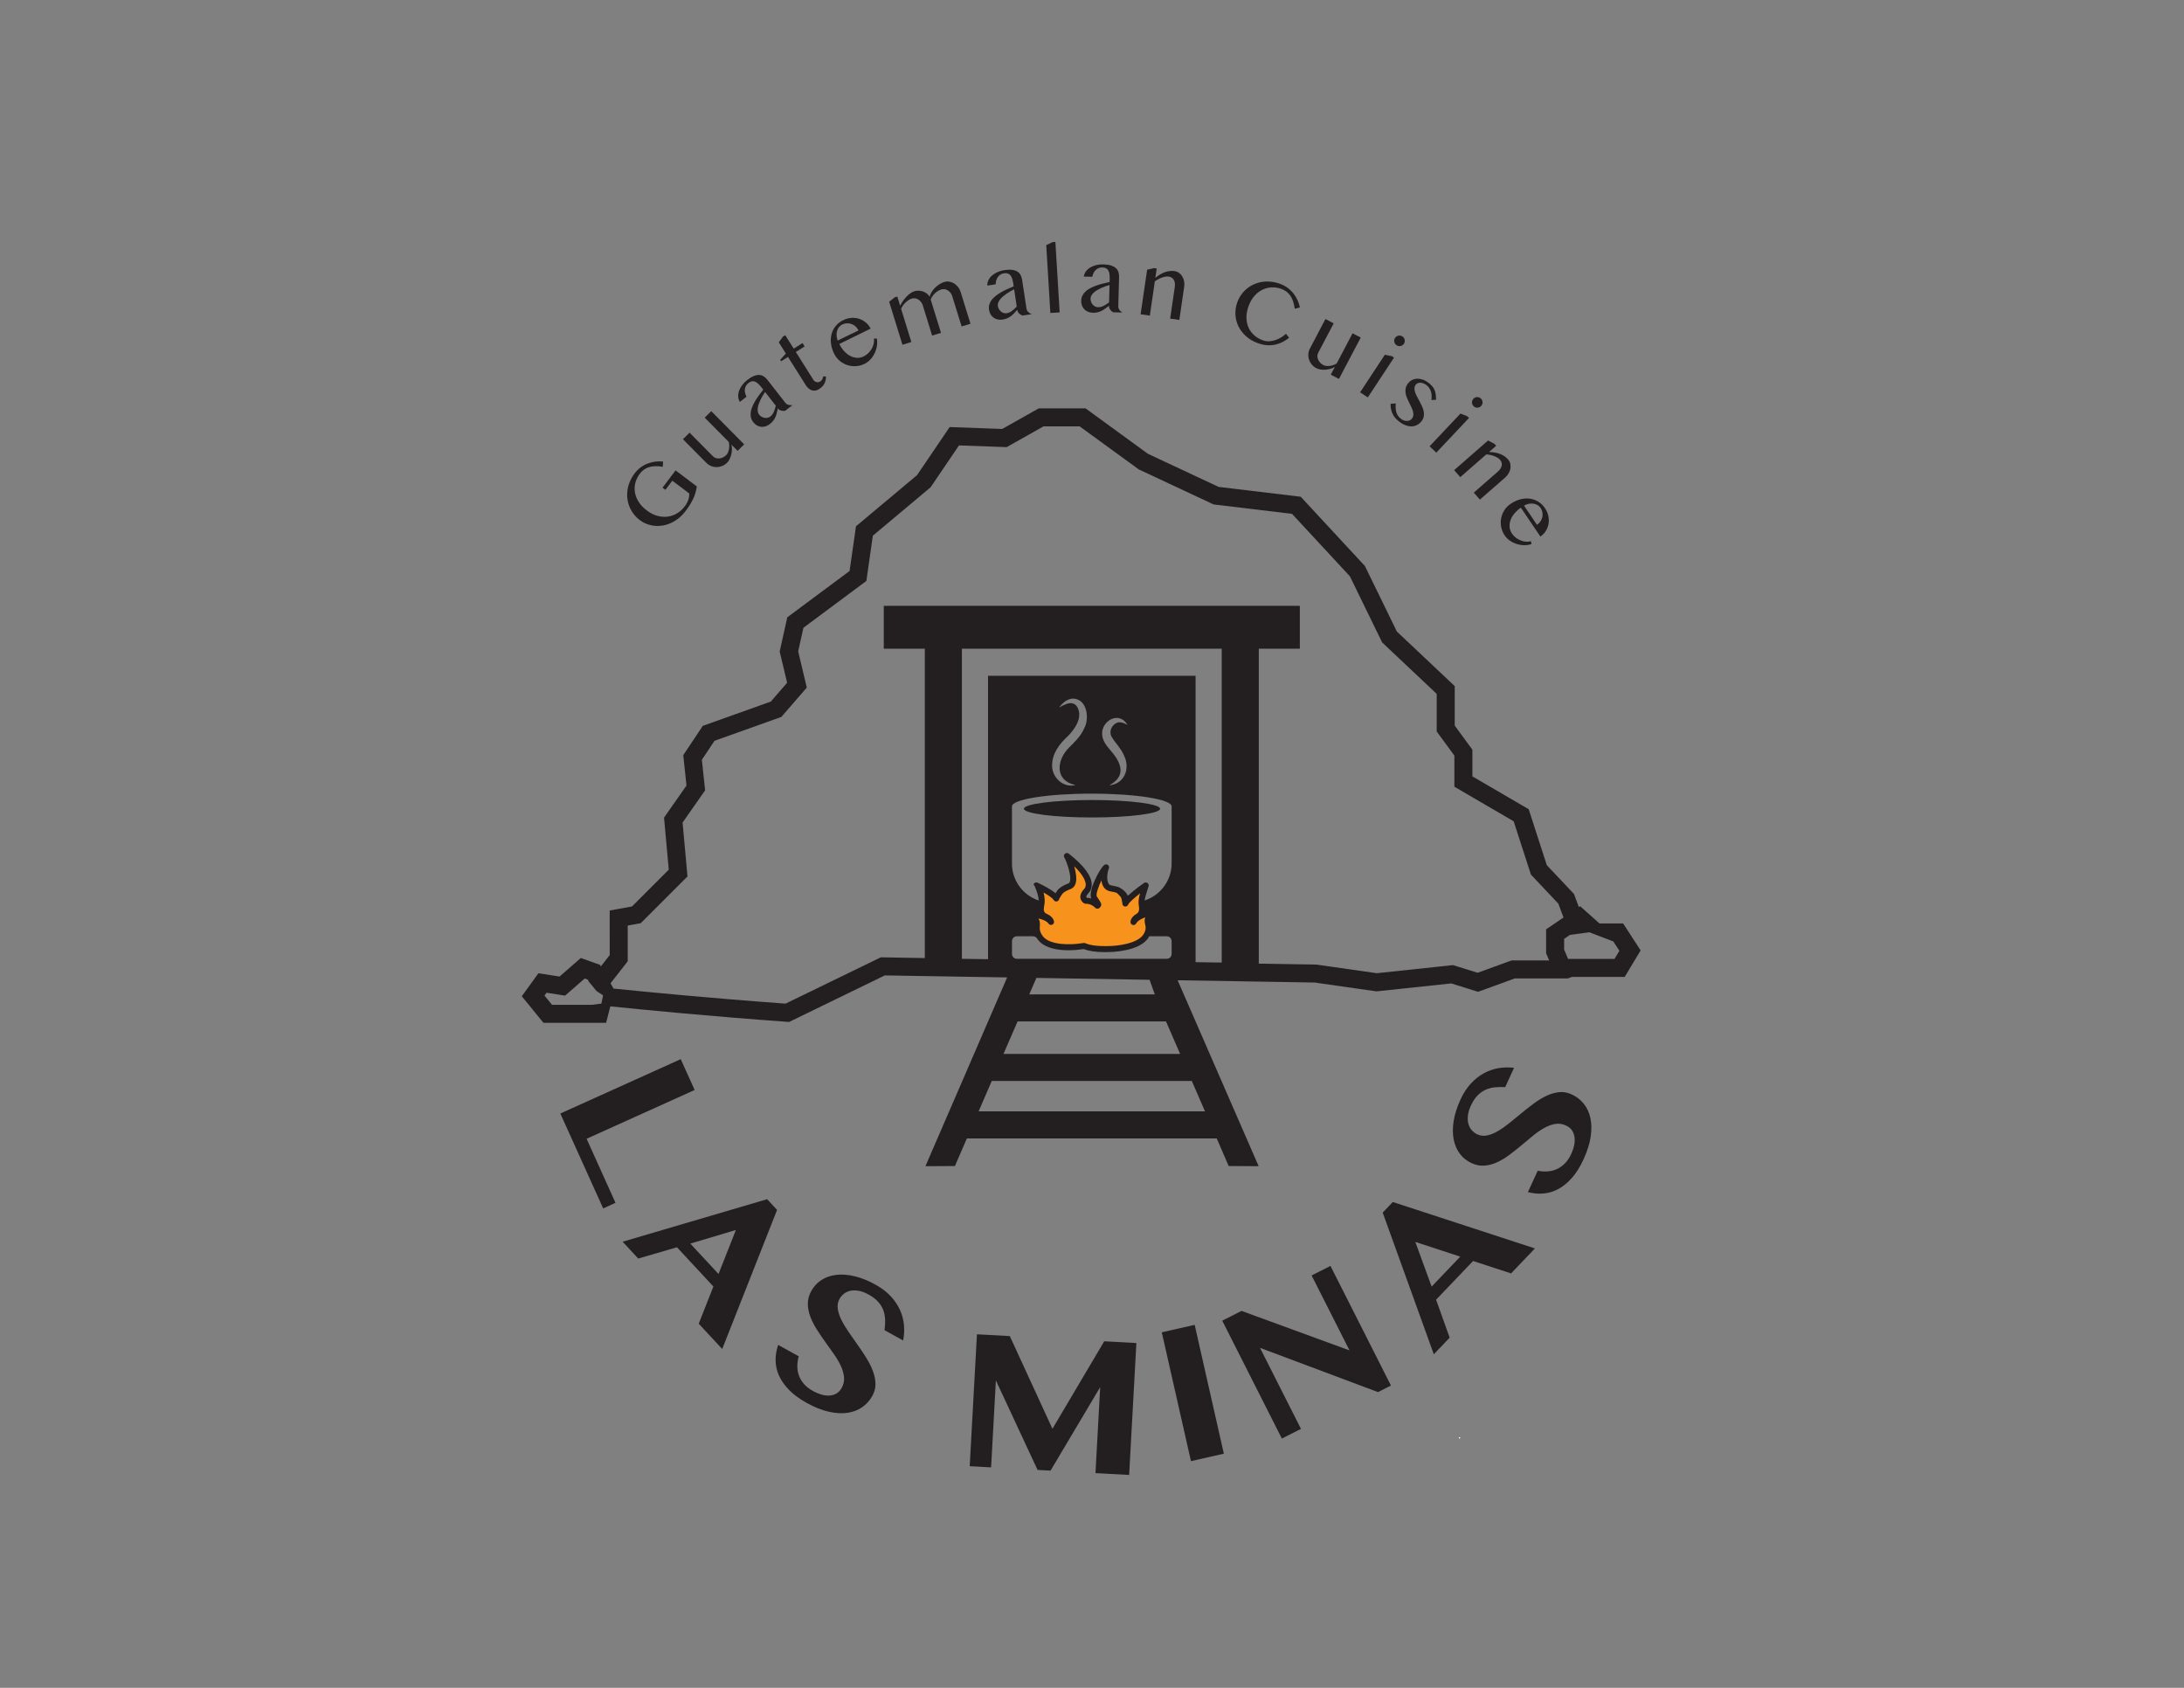 <?xml version="1.0" encoding="UTF-8" standalone="no"?>
<!-- Created with Inkscape (http://www.inkscape.org/) -->

<svg
   version="1.1"
   id="svg2"
   width="1056"
   height="816"
   viewBox="0 0 1056 816"
   sodipodi:docname="LasMinas_Logo.ai"
   xmlns:inkscape="http://www.inkscape.org/namespaces/inkscape"
   xmlns:sodipodi="http://sodipodi.sourceforge.net/DTD/sodipodi-0.dtd"
   xmlns="http://www.w3.org/2000/svg"
   xmlns:svg="http://www.w3.org/2000/svg">
  <rect x="0" y="0" width="1056" height="816" fill="#808080" stroke="none"/>
  <defs
     id="defs6">
    <clipPath
       clipPathUnits="userSpaceOnUse"
       id="clipPath24">
      <path
         d="M 0,612 H 792 V 0 H 0 Z"
         id="path22" />
    </clipPath>
  </defs>
  <sodipodi:namedview
     id="namedview4"
     pagecolor="#ffffff"
     bordercolor="#000000"
     borderopacity="0.25"
     inkscape:showpageshadow="2"
     inkscape:pageopacity="0.0"
     inkscape:pagecheckerboard="0"
     inkscape:deskcolor="#d1d1d1" />
  <g
     id="g8"
     inkscape:groupmode="layer"
     inkscape:label="LasMinas_Logo"
     transform="matrix(1.333,0,0,-1.333,0,816)">
    <g
       id="g10"
       transform="translate(246.918,228.014)">
      <path
         d="m 0,0 5.048,-11.184 -39.192,-17.692 10.49,-23.238 -4.476,-2.021 -15.539,34.42 z"
         style="fill:#231f20;fill-opacity:1;fill-rule:nonzero;stroke:none"
         id="path12" />
    </g>
    <g
       id="g14"
       transform="translate(250.398,161.117)">
      <path
         d="M 0,0 10.228,-11.017 16.531,4.94 Z m 31.468,12.222 -19.896,-50.447 -8.523,9.181 5.32,13.486 -13.211,14.229 -14.043,-4.088 -5.665,6.102 52.408,15.424 z"
         style="fill:#231f20;fill-opacity:1;fill-rule:nonzero;stroke:none"
         id="path16" />
    </g>
    <g
       id="g18">
      <g
         id="g20"
         clip-path="url(#clipPath24)">
        <g
           id="g26"
           transform="translate(292.638,103.327)">
          <path
             d="m 0,0 c -2.622,1.451 -4.753,3.014 -6.394,4.69 -1.641,1.677 -2.864,3.41 -3.669,5.202 -0.805,1.792 -1.22,3.63 -1.244,5.515 -0.024,1.884 0.288,3.765 0.934,5.642 l 7.447,-4.123 C -3.251,15.732 -3.416,14.545 -3.424,13.365 -3.432,12.184 -3.239,11.048 -2.848,9.957 -2.456,8.865 -1.844,7.839 -1.013,6.881 -0.182,5.923 0.921,5.063 2.296,4.302 3.2,3.801 4.148,3.398 5.143,3.089 6.137,2.781 7.106,2.642 8.049,2.672 c 0.943,0.03 1.815,0.261 2.616,0.693 0.8,0.431 1.474,1.142 2.022,2.131 0.684,1.236 0.961,2.524 0.831,3.86 -0.13,1.338 -0.523,2.707 -1.179,4.107 -0.657,1.401 -1.496,2.827 -2.516,4.281 -1.021,1.454 -2.071,2.929 -3.15,4.429 -1.078,1.5 -2.105,3.016 -3.08,4.553 -0.976,1.535 -1.75,3.074 -2.327,4.62 -0.577,1.544 -0.87,3.093 -0.88,4.647 -0.011,1.553 0.405,3.092 1.25,4.619 0.925,1.67 2.159,2.997 3.704,3.987 1.544,0.989 3.323,1.606 5.339,1.849 2.017,0.245 4.23,0.083 6.638,-0.484 2.41,-0.566 4.947,-1.587 7.613,-3.063 2.192,-1.213 4.02,-2.601 5.484,-4.166 1.463,-1.565 2.596,-3.235 3.396,-5.01 0.8,-1.775 1.283,-3.605 1.449,-5.486 0.164,-1.883 0.06,-3.744 -0.312,-5.584 l -6.738,3.731 c 0.162,1.201 0.234,2.4 0.222,3.593 -0.014,1.192 -0.209,2.336 -0.585,3.433 -0.375,1.096 -0.989,2.142 -1.842,3.139 -0.852,0.998 -2.019,1.906 -3.501,2.727 -1.398,0.773 -2.671,1.25 -3.822,1.429 -1.15,0.178 -2.166,0.156 -3.048,-0.07 -0.882,-0.224 -1.639,-0.601 -2.267,-1.128 -0.629,-0.527 -1.12,-1.11 -1.474,-1.749 -0.616,-1.112 -0.832,-2.312 -0.645,-3.6 0.185,-1.288 0.625,-2.634 1.32,-4.042 0.695,-1.408 1.565,-2.865 2.612,-4.374 1.046,-1.508 2.116,-3.037 3.21,-4.584 1.094,-1.548 2.142,-3.118 3.143,-4.709 1,-1.589 1.802,-3.172 2.406,-4.744 C 24.54,10.134 24.866,8.581 24.916,7.045 24.964,5.511 24.589,4.023 23.791,2.579 22.843,0.869 21.6,-0.516 20.059,-1.575 18.518,-2.633 16.728,-3.305 14.69,-3.59 12.651,-3.875 10.391,-3.735 7.911,-3.168 5.431,-2.603 2.794,-1.547 0,0"
             style="fill:#231f20;fill-opacity:1;fill-rule:nonzero;stroke:none"
             id="path28" />
        </g>
        <g
           id="g30"
           transform="translate(354.366,128.226)">
          <path
             d="m 0,0 11.92,-0.655 15.462,-33.617 18.789,31.738 11.661,-0.641 -2.625,-47.84 -12.214,0.67 1.712,31.189 -18.01,-30.293 -4.709,0.258 -15.118,32.465 -1.731,-31.54 -7.762,0.425 z"
             style="fill:#231f20;fill-opacity:1;fill-rule:nonzero;stroke:none"
             id="path32" />
        </g>
        <g
           id="g34"
           transform="translate(421.412,128.95)">
          <path
             d="M 0,0 11.93,2.702 22.514,-44.026 10.583,-46.729 Z"
             style="fill:#231f20;fill-opacity:1;fill-rule:nonzero;stroke:none"
             id="path36" />
        </g>
        <g
           id="g38"
           transform="translate(443.34,133.169)">
          <path
             d="m 0,0 7.003,3.541 39.162,-14.324 -13.746,27.178 6.839,3.46 21.942,-43.387 -4.701,-2.378 -42.8,16.049 14.863,-29.386 -6.938,-3.509 z"
             style="fill:#231f20;fill-opacity:1;fill-rule:nonzero;stroke:none"
             id="path40" />
        </g>
        <g
           id="g42"
           transform="translate(519.295,145.525)">
          <path
             d="M 0,0 10.384,10.87 -5.922,16.205 Z M -14.086,30.679 37.462,13.844 28.809,4.786 15.029,9.287 1.617,-4.753 6.54,-18.526 0.788,-24.547 -17.751,26.841 Z"
             style="fill:#231f20;fill-opacity:1;fill-rule:nonzero;stroke:none"
             id="path44" />
        </g>
        <g
           id="g46"
           transform="translate(574.419,191.732)">
          <path
             d="m 0,0 c -1.248,-2.724 -2.647,-4.967 -4.194,-6.73 -1.546,-1.764 -3.183,-3.115 -4.91,-4.052 -1.725,-0.939 -3.527,-1.49 -5.404,-1.657 -1.877,-0.165 -3.776,0.003 -5.696,0.505 l 3.548,7.737 c 1.214,-0.233 2.409,-0.309 3.588,-0.227 1.177,0.081 2.296,0.358 3.355,0.832 1.06,0.474 2.036,1.161 2.928,2.062 0.893,0.901 1.668,2.067 2.322,3.495 0.431,0.939 0.761,1.915 0.994,2.93 0.232,1.015 0.297,1.992 0.196,2.929 -0.1,0.939 -0.397,1.79 -0.889,2.557 -0.49,0.764 -1.249,1.383 -2.277,1.854 -1.285,0.59 -2.588,0.768 -3.914,0.538 -1.322,-0.23 -2.658,-0.727 -4.004,-1.488 -1.347,-0.76 -2.707,-1.704 -4.079,-2.831 -1.372,-1.128 -2.764,-2.286 -4.178,-3.476 -1.413,-1.188 -2.85,-2.327 -4.308,-3.414 -1.457,-1.089 -2.933,-1.979 -4.431,-2.671 -1.496,-0.692 -3.017,-1.102 -4.568,-1.229 -1.548,-0.129 -3.112,0.172 -4.699,0.899 -1.733,0.795 -3.152,1.925 -4.256,3.391 -1.103,1.463 -1.852,3.193 -2.247,5.184 -0.395,1.991 -0.402,4.211 -0.018,6.656 0.382,2.446 1.208,5.053 2.478,7.821 1.044,2.279 2.291,4.206 3.74,5.784 1.45,1.578 3.028,2.833 4.739,3.765 1.711,0.933 3.497,1.552 5.36,1.859 1.866,0.307 3.728,0.344 5.592,0.112 l -3.21,-7 c -1.212,0.07 -2.412,0.052 -3.6,-0.052 -1.188,-0.103 -2.315,-0.384 -3.379,-0.842 -1.066,-0.458 -2.062,-1.148 -2.992,-2.073 -0.929,-0.925 -1.748,-2.158 -2.454,-3.698 -0.665,-1.451 -1.043,-2.759 -1.134,-3.918 -0.093,-1.161 0.006,-2.173 0.298,-3.035 0.291,-0.863 0.724,-1.589 1.296,-2.176 0.573,-0.587 1.192,-1.033 1.854,-1.336 1.158,-0.531 2.37,-0.655 3.64,-0.372 1.27,0.282 2.58,0.823 3.932,1.622 1.351,0.799 2.738,1.778 4.163,2.934 1.425,1.157 2.867,2.34 4.329,3.548 1.461,1.208 2.946,2.37 4.457,3.49 1.51,1.117 3.027,2.036 4.549,2.757 1.523,0.721 3.048,1.163 4.573,1.328 1.528,0.164 3.041,-0.096 4.539,-0.784 1.777,-0.815 3.252,-1.951 4.424,-3.406 C 1.226,18.665 2.031,16.931 2.469,14.919 2.906,12.908 2.937,10.644 2.562,8.128 2.186,5.612 1.331,2.902 0,0"
             style="fill:#231f20;fill-opacity:1;fill-rule:nonzero;stroke:none"
             id="path48" />
        </g>
        <g
           id="g50"
           transform="translate(378.081,280.454)">
          <path
             d="m 0,0 -3.345,-0.622 1.089,-3.19 1.789,-4.978 3.734,-2.651 7.701,-1.316 3.695,0.797 5.173,-0.797 8.168,0.467 7.079,2.255 3.188,2.567 0.623,4.667 -1.089,4.201 -1.322,3.705 0.078,3.607 -5.757,-3.607 -2.566,3.218 -4.98,2.256 -1.011,3.034 -3.344,-5.056 0.7,-3.112 -3.397,-0.34 -1.543,1.662 2.139,2.957 -1.633,5.289 -4.434,3.501 0.078,-6.302 L 9.257,10.268 5.756,7.312 4.589,6.145 -0.622,9.257 0,4.044 Z"
             style="fill:#f7921d;fill-opacity:1;fill-rule:nonzero;stroke:none"
             id="path52" />
        </g>
        <g
           id="g54"
           transform="translate(396.107,315.67)">
          <path
             d="M 0,0 C 13.637,0 24.693,1.417 24.693,3.165 24.693,4.912 13.637,6.328 0,6.328 -13.637,6.328 -24.693,4.912 -24.693,3.165 -24.693,1.417 -13.637,0 0,0"
             style="fill:#231f20;fill-opacity:1;fill-rule:nonzero;stroke:none"
             id="path56" />
        </g>
        <g
           id="g58"
           transform="translate(585.63,264.377)">
          <path
             d="m 0,0 h -16.855 l -1.418,3.373 v 3.893 l 2.103,1.429 7.065,0.958 8.678,-3.327 2.196,-3.381 z m -23.71,-0.556 h -13.63 l -12.317,-4.48 -8.915,2.785 -27.644,-2.941 -21.841,3.119 -20.973,0.352 v 114.217 h 14.887 v 15.559 h -14.887 -121.143 -14.887 v -15.559 h 14.887 V 0.305 l -15.96,0.267 -34.553,-16.8 c -26.87,1.95 -50.468,4.243 -62.397,5.464 l -1.093,1.921 6.238,7.97 v 12.961 l 4.727,0.859 16.949,16.949 -1.777,19.555 8.169,11.671 -1.169,11.111 4.569,6.854 24.254,8.662 9.232,10.653 -3.126,13.131 1.902,8.563 22.833,16.979 2.347,16.418 20.941,17.545 10.308,15.192 17.304,-0.621 13.343,7.527 H -194 l 21.428,-15.607 27.138,-12.702 28.455,-3.416 20.989,-22.646 11.7,-23.984 19.794,-18.663 V 82.477 l 6.408,-8.736 v -11.29 l 21.512,-12.551 6.251,-19.317 9.951,-10.537 1.866,-5.038 -6.301,-4.282 V 2.057 Z m -118.77,-0.77 -9.481,0.137 v 103.876 h -75.281 V -0.109 l -9.481,0.137 v 112.468 h 94.243 z m -24.272,-11.559 h -45.535 l 2.577,5.986 41.071,-0.68 z m -50.03,21.091 h 5.854 c 0.608,0 1.159,-0.316 1.497,-0.822 0.117,-0.176 0.247,-0.356 0.391,-0.54 3.97,-5.074 14.799,-3.492 15.217,-3.429 0.284,0.031 0.564,0.066 0.84,0.103 0.149,0.02 0.294,0.041 0.438,0.063 1.898,-0.755 4.369,-1.124 7.532,-1.124 0.208,0 0.419,0.001 0.633,0.004 0.275,0.005 0.556,0.011 0.803,0.021 h 0.014 c 0.63,0 11.395,0.08 14.592,5.337 0.081,0.133 0.138,0.257 0.208,0.387 h 6.342 c 0.982,0 1.778,-0.796 1.778,-1.778 V 1.806 c 0,-0.982 -0.796,-1.778 -1.778,-1.778 h -54.361 c -0.981,0 -1.778,0.796 -1.778,1.778 v 4.622 c 0,0.982 0.797,1.778 1.778,1.778 m 7.821,6.431 c 1.521,-0.309 2.967,-0.874 3.692,-1.869 0.288,-0.397 0.807,-0.551 1.265,-0.378 0.459,0.173 0.745,0.633 0.7,1.122 -0.017,0.177 -0.232,1.768 -2.599,2.803 -0.988,0.431 -1.378,1.029 -0.915,3.25 0.248,1.194 0.136,2.938 -0.268,4.508 1.689,-0.951 3.236,-1.993 3.638,-2.697 0.282,-0.495 0.898,-0.688 1.411,-0.445 0.371,0.175 0.6,0.535 0.622,0.921 0.103,0.199 0.356,0.568 0.5,0.78 0.149,0.22 0.286,0.42 0.371,0.566 0.035,0.061 0.044,0.07 0.066,0.138 0.006,0.009 0.522,1.037 3.128,1.973 0.618,0.222 1.442,0.75 1.853,1.999 0.551,1.671 0.136,4.146 -0.497,6.303 3.492,-3.362 4.151,-5.529 4.184,-6.628 0.032,-1.066 -0.494,-1.542 -0.494,-1.544 -0.045,-0.036 -0.088,-0.074 -0.129,-0.119 -0.983,-1.069 -1.428,-2.113 -1.323,-3.101 0.111,-1.037 0.784,-1.655 1.179,-1.935 0.184,-0.127 0.315,-0.19 0.315,-0.19 0.172,-0.08 0.394,-0.117 0.586,-0.106 0.07,0.007 1.738,0.13 3.275,-1.405 0.008,-0.007 0.07,-0.075 0.078,-0.082 0.233,-0.234 0.593,-0.314 0.918,-0.278 0.329,0.036 0.651,0.257 0.827,0.536 0.781,0.933 0.479,1.382 -1.194,3.873 -0.441,0.67 0.519,3.454 1.651,5.862 0.081,-0.685 0.25,-1.353 0.54,-1.945 0.546,-1.111 1.461,-1.815 2.643,-2.038 2.376,-0.448 2.376,-0.448 3.063,-1.213 0.214,-0.24 0.477,-0.532 0.832,-0.895 0.195,-0.4 0.505,-1.811 0.528,-2.216 -0.051,-0.501 0.252,-0.981 0.743,-1.144 0.546,-0.178 1.126,0.09 1.345,0.613 0.339,0.809 2.293,2.527 4.327,4.112 -0.399,-1.4 -0.702,-2.94 -0.484,-4.16 0.324,-1.813 0.102,-2.725 -0.788,-3.252 -2.173,-1.282 -2.212,-2.763 -2.199,-3.047 0.025,-0.485 0.368,-0.894 0.84,-1.006 0.472,-0.111 0.961,0.103 1.199,0.528 0.571,1.016 1.9,1.742 3.347,2.242 -0.337,-0.746 -0.294,-1.551 -0.076,-2.529 0.223,-0.998 0.434,-1.939 -0.571,-3.594 -2.143,-3.523 -9.894,-4.29 -12.763,-4.29 h -0.017 c -0.273,-0.01 -0.541,-0.016 -0.801,-0.02 -3.272,-0.048 -5.822,0.308 -7.563,1.062 -0.137,0.06 -0.285,0.089 -0.433,0.089 -0.055,0 -0.111,-0.003 -0.165,-0.012 -0.23,-0.035 -0.46,-0.07 -0.697,-0.102 -0.257,-0.034 -0.523,-0.067 -0.835,-0.103 -2.78,-0.42 -10.573,-0.769 -13.219,2.612 -1.264,1.615 -1.191,2.706 -1.119,3.76 0.073,1.084 -0.016,1.948 -0.517,2.691 m 26.503,66.01 c 1.412,-2.424 3.457,-4.265 4.564,-6.941 2.332,-4.657 0.098,-10.319 -5.387,-10.731 6.341,3.296 4.377,8.219 0.49,12.61 -1.608,1.886 -3.253,3.913 -3.061,6.56 0.159,2.744 2.559,5.214 5.315,5.263 1.858,-0.07 3.163,-1.263 3.84,-2.537 -1.238,0.751 -2.64,1.171 -3.665,0.82 -1.941,-0.745 -3.123,-3.085 -2.096,-5.044 m -7.144,-20.715 c 15.994,0 28.959,-2.066 28.959,-4.615 V 53.766 49.112 47.681 34.668 c 0,-6.298 -4.11,-11.624 -9.789,-13.479 0.163,1.305 0.709,2.923 1.043,3.91 0.196,0.582 0.339,1.003 0.405,1.31 0.094,0.439 -0.089,0.889 -0.462,1.137 -0.373,0.246 -0.859,0.242 -1.226,-0.014 -0.732,-0.512 -3.371,-2.386 -5.398,-4.238 -0.174,-0.115 -0.347,-0.233 -0.508,-0.36 -0.044,0.149 -0.116,0.308 -0.223,0.474 -0.593,0.912 -1.389,1.752 -2.537,2.34 -0.44,0.281 -0.977,0.45 -1.855,0.636 -0.03,0.007 -0.056,0.016 -0.087,0.022 -0.017,0.003 -0.039,0.007 -0.056,0.01 -0.347,0.071 -0.728,0.147 -1.199,0.235 -0.509,0.098 -0.847,0.362 -1.091,0.86 -0.78,1.585 -0.163,4.511 0.183,5.192 0.259,0.511 0.078,1.134 -0.411,1.428 -0.441,0.261 -0.99,0.181 -1.337,-0.171 -0.047,-0.046 -0.201,-0.199 -0.42,-0.43 -1.121,-1.168 -5.325,-8.51 -4.213,-11.625 -0.672,0.199 -1.245,0.253 -1.619,0.263 -0.069,0.07 -0.134,0.166 -0.146,0.283 -0.014,0.116 0.003,0.557 0.721,1.353 0.314,0.283 1.24,1.273 1.237,3.09 -0.003,3.17 -2.81,6.966 -8.34,11.283 -0.422,0.329 -1.019,0.305 -1.412,-0.06 -0.391,-0.364 -0.461,-0.958 -0.163,-1.403 0.559,-0.838 2.741,-6.415 1.98,-8.724 -0.147,-0.447 -0.355,-0.572 -0.52,-0.63 -3.213,-1.155 -4.135,-2.6 -4.37,-3.115 -0.067,-0.106 -0.16,-0.241 -0.258,-0.385 -0.014,-0.02 -0.027,-0.04 -0.042,-0.06 -1.945,1.666 -5.281,3.261 -6.362,3.757 -0.094,0.05 -0.189,0.09 -0.286,0.121 -0.55,0.172 -1.14,-0.113 -1.346,-0.651 0.502,-0.413 1.858,-3.996 1.884,-5.845 -3.625,1.191 -6.604,3.803 -8.262,7.188 -0.188,0.382 -0.358,0.773 -0.511,1.174 -0.245,0.642 -0.443,1.305 -0.594,1.988 -0.045,0.206 -0.087,0.412 -0.121,0.621 -10e-4,0.002 -10e-4,0.005 -10e-4,0.007 -0.002,0.006 -0.002,0.007 -0.002,0.007 -0.133,0.778 -0.203,1.578 -0.203,2.394 v 20.755 10e-4 c 0,2.549 12.965,4.615 28.958,4.615 m -4.609,29.472 c -0.42,2.622 -2.037,4.065 -4.742,2.968 -0.855,-0.292 -1.698,-0.721 -2.521,-1.218 1.211,1.641 2.794,3.095 5.025,3.266 5.197,-0.152 6.098,-7.23 4.051,-10.892 -1.257,-2.821 -3.386,-4.842 -5.504,-6.945 -4.567,-4.55 -5.169,-12.025 2.385,-13.524 -4.331,-1.173 -8.511,2.632 -8.494,7.095 0.009,4.387 2.705,7.862 5.739,10.648 2.2,2.276 4.506,5.38 4.061,8.602 m 36.636,-123.866 h -64.056 l 5.101,11.774 h 53.853 z m 9.033,-20.844 h -82.122 l 4.783,11.041 h 72.556 z m -218.962,39.078 -3.349,-0.422 h -14.544 l -2.726,3.341 0.746,1.034 6.725,-1.044 7.113,6.207 1.077,-0.386 0.439,-0.768 2.759,-3.388 2.365,-1.565 c 0.035,-0.004 -0.193,-1.256 -0.605,-3.009 M 3.118,12.862 h -8.575 l -7.01,6.252 -0.474,-0.322 -1.768,4.772 -9.853,10.433 -6.565,20.29 -20.425,11.917 v 9.677 l -6.409,8.737 v 14.321 l -20.979,19.779 -11.599,23.78 -23.279,25.117 -29.794,3.574 -25.62,11.994 -22.641,16.488 h -16.975 l -13.233,-7.466 -19.076,0.686 -11.826,-17.428 -22.162,-18.569 -2.314,-16.2 -22.601,-16.805 -2.756,-12.407 2.698,-11.334 -5.913,-6.822 -24.676,-8.812 -7.079,-10.62 1.161,-11.025 -8.14,-11.628 1.717,-18.888 -13.341,-13.341 -8.086,-1.469 V 1.379 l -3.195,-4.082 -0.309,0.543 -6.968,2.492 -7.709,-6.727 -7.674,1.192 -6.03,-8.348 7.861,-9.635 h 22.722 l 1.525,5.972 c 11.932,-1.224 36.273,-3.598 63.971,-5.596 l 0.875,-0.063 34.726,16.884 44.366,-0.734 -29.632,-68.46 10.693,0.058 4.339,10.016 h 90.622 l 4.34,-10.017 10.867,-0.05 -29.381,67.429 49.689,-0.824 22.442,-3.205 27.109,2.883 9.726,-3.04 13.311,4.841 h 19.207 l 1.576,0.557 H 3.697 l 5.777,9.616 z"
             style="fill:#231f20;fill-opacity:1;fill-rule:nonzero;stroke:none"
             id="path60" />
        </g>
        <g
           id="g62"
           transform="translate(232.105,440.373)">
          <path
             d="m 0,0 c -0.799,-1.057 -1.349,-2.174 -1.65,-3.351 -0.302,-1.177 -0.347,-2.354 -0.136,-3.531 0.211,-1.177 0.675,-2.32 1.393,-3.43 0.718,-1.11 1.69,-2.128 2.914,-3.054 1.234,-0.932 2.494,-1.576 3.781,-1.933 1.287,-0.357 2.537,-0.457 3.749,-0.3 1.212,0.156 2.354,0.556 3.428,1.198 1.073,0.642 2.009,1.491 2.808,2.548 0.579,0.767 0.999,1.537 1.257,2.31 0.26,0.772 0.382,1.552 0.367,2.338 l -6.144,4.644 -2.507,-3.316 -1.044,0.789 4.734,6.263 7.703,-5.822 c -0.113,-0.718 -0.26,-1.416 -0.442,-2.096 -0.181,-0.679 -0.429,-1.374 -0.744,-2.084 -0.316,-0.71 -0.709,-1.454 -1.179,-2.233 -0.472,-0.779 -1.053,-1.627 -1.746,-2.543 -0.732,-0.969 -1.536,-1.808 -2.41,-2.517 -0.875,-0.709 -1.792,-1.285 -2.751,-1.73 -0.959,-0.445 -1.94,-0.759 -2.943,-0.942 -1.004,-0.183 -1.999,-0.23 -2.984,-0.143 -0.986,0.088 -1.949,0.307 -2.888,0.657 -0.94,0.35 -1.823,0.838 -2.651,1.464 -0.819,0.619 -1.538,1.331 -2.154,2.136 -0.616,0.805 -1.117,1.671 -1.502,2.599 -0.385,0.928 -0.645,1.899 -0.778,2.913 -0.133,1.014 -0.13,2.043 0.008,3.087 0.138,1.044 0.42,2.084 0.843,3.121 0.423,1.037 1.001,2.039 1.733,3.008 0.7,0.925 1.473,1.687 2.319,2.285 0.847,0.599 1.722,1.066 2.626,1.4 C 3.913,4.07 4.825,4.284 5.747,4.376 6.668,4.469 7.56,4.473 8.423,4.388 L 8.31,2.48 C 6.333,2.812 4.675,2.775 3.336,2.368 1.998,1.96 0.885,1.171 0,0"
             style="fill:#231f20;fill-opacity:1;fill-rule:nonzero;stroke:none"
             id="path64" />
        </g>
        <g
           id="g66"
           transform="translate(250.121,455.231)">
          <path
             d="m 0,0 8.502,-8.573 c 0.296,-0.298 0.644,-0.512 1.046,-0.642 0.402,-0.131 0.821,-0.174 1.259,-0.128 0.437,0.045 0.871,0.168 1.301,0.369 0.431,0.201 0.83,0.485 1.198,0.85 0.236,0.233 0.438,0.535 0.607,0.905 0.17,0.37 0.296,0.772 0.38,1.205 0.083,0.433 0.119,0.88 0.105,1.341 -0.014,0.46 -0.075,0.902 -0.182,1.324 L 5.492,5.447 7.867,7.803 19.811,-4.239 17.435,-6.595 15.196,-4.337 c 0.13,-0.555 0.188,-1.142 0.174,-1.764 -0.015,-0.62 -0.093,-1.227 -0.236,-1.819 -0.143,-0.594 -0.344,-1.151 -0.604,-1.673 -0.26,-0.522 -0.566,-0.958 -0.919,-1.308 -0.525,-0.521 -1.116,-0.912 -1.773,-1.176 -0.657,-0.262 -1.325,-0.396 -2.005,-0.401 -0.679,-0.005 -1.344,0.121 -1.995,0.377 -0.651,0.256 -1.229,0.639 -1.734,1.149 l -8.503,8.573 z"
             style="fill:#231f20;fill-opacity:1;fill-rule:nonzero;stroke:none"
             id="path68" />
        </g>
        <g
           id="g70"
           transform="translate(277.514,469.99)">
          <path
             d="m 0,0 c -0.288,-0.421 -0.575,-0.869 -0.862,-1.345 -0.287,-0.476 -0.55,-0.965 -0.788,-1.467 -0.239,-0.501 -0.449,-1.004 -0.629,-1.509 -0.18,-0.505 -0.303,-0.993 -0.369,-1.465 -0.066,-0.472 -0.065,-0.913 0.002,-1.322 0.068,-0.41 0.224,-0.771 0.469,-1.084 0.258,-0.331 0.562,-0.595 0.911,-0.791 0.35,-0.197 0.711,-0.328 1.085,-0.393 0.373,-0.066 0.74,-0.06 1.099,0.018 0.36,0.077 0.679,0.225 0.957,0.442 0.296,0.231 0.549,0.491 0.757,0.78 0.209,0.289 0.387,0.599 0.534,0.932 0.147,0.331 0.279,0.683 0.396,1.055 0.116,0.371 0.227,0.758 0.332,1.162 z M 7.315,-6.812 C 6.831,-6.91 6.345,-6.894 5.858,-6.763 5.37,-6.632 4.967,-6.362 4.648,-5.953 4.518,-6.433 4.401,-6.916 4.298,-7.402 4.195,-7.89 4.047,-8.373 3.854,-8.853 3.661,-9.332 3.4,-9.806 3.072,-10.272 c -0.329,-0.467 -0.777,-0.921 -1.343,-1.363 -0.521,-0.408 -1.06,-0.692 -1.615,-0.851 -0.554,-0.16 -1.093,-0.206 -1.615,-0.138 -0.523,0.068 -1.024,0.244 -1.505,0.527 -0.48,0.284 -0.904,0.66 -1.271,1.131 -0.448,0.574 -0.74,1.18 -0.873,1.818 -0.134,0.638 -0.144,1.292 -0.03,1.962 0.114,0.671 0.322,1.352 0.623,2.042 0.302,0.69 0.661,1.378 1.08,2.062 0.418,0.684 0.873,1.357 1.364,2.021 0.49,0.663 0.974,1.299 1.45,1.91 L -1.315,1.684 C -1.791,2.293 -2.235,2.773 -2.648,3.123 -3.062,3.473 -3.459,3.705 -3.843,3.819 -4.226,3.933 -4.602,3.934 -4.969,3.822 -5.337,3.709 -5.717,3.5 -6.108,3.195 -6.483,2.903 -6.769,2.561 -6.967,2.168 -7.165,1.775 -7.286,1.361 -7.332,0.927 c -0.046,-0.435 -0.014,-0.88 0.096,-1.334 0.109,-0.454 0.283,-0.888 0.524,-1.303 l -2.429,-1.896 c -0.379,0.628 -0.582,1.296 -0.609,2.004 -0.026,0.707 0.087,1.409 0.342,2.105 0.255,0.697 0.634,1.374 1.136,2.032 0.501,0.658 1.092,1.252 1.771,1.782 0.87,0.68 1.667,1.165 2.392,1.458 0.724,0.292 1.383,0.425 1.978,0.399 0.595,-0.026 1.14,-0.199 1.635,-0.52 C 0,5.333 0.455,4.908 0.869,4.377 l 6.442,-8.251 c 0.319,-0.409 0.723,-0.679 1.21,-0.81 0.487,-0.13 0.973,-0.147 1.457,-0.049 z"
             style="fill:#231f20;fill-opacity:1;fill-rule:nonzero;stroke:none"
             id="path72" />
        </g>
        <g
           id="g74"
           transform="translate(284.016,490.075)">
          <path
             d="m 0,0 0.813,0.512 3.073,-4.876 3.195,2.014 0.768,-1.219 -3.195,-2.014 6.368,-10.102 c 0.135,-0.215 0.302,-0.391 0.499,-0.528 0.197,-0.137 0.407,-0.232 0.631,-0.287 0.223,-0.055 0.454,-0.063 0.691,-0.024 0.237,0.038 0.468,0.128 0.692,0.269 0.317,0.2 0.557,0.462 0.718,0.786 0.162,0.323 0.267,0.664 0.316,1.021 l 1.014,-0.026 c 0.026,-0.911 -0.153,-1.755 -0.538,-2.532 -0.384,-0.778 -1.039,-1.458 -1.963,-2.04 -0.477,-0.301 -0.944,-0.481 -1.402,-0.541 -0.458,-0.061 -0.894,-0.016 -1.308,0.134 -0.415,0.15 -0.806,0.393 -1.174,0.729 -0.368,0.335 -0.708,0.751 -1.021,1.246 l -6.367,10.103 -2.494,-1.572 -0.336,0.532 2.062,2.259 -2.57,4.077 z"
             style="fill:#231f20;fill-opacity:1;fill-rule:nonzero;stroke:none"
             id="path76" />
        </g>
        <g
           id="g78"
           transform="translate(311.407,492.321)">
          <path
             d="M 0,0 C -0.282,0.575 -0.646,1.061 -1.092,1.457 -1.539,1.853 -2.029,2.144 -2.563,2.331 -3.098,2.518 -3.654,2.599 -4.232,2.574 -4.81,2.549 -5.372,2.402 -5.917,2.135 -6.373,1.912 -6.759,1.596 -7.076,1.188 -7.393,0.781 -7.625,0.316 -7.775,-0.206 c -0.15,-0.523 -0.21,-1.084 -0.18,-1.684 0.03,-0.6 0.165,-1.197 0.408,-1.792 z m 2.217,-12.121 c -1.031,-0.505 -2.095,-0.787 -3.192,-0.845 -1.096,-0.058 -2.145,0.079 -3.145,0.413 -1,0.334 -1.915,0.853 -2.747,1.558 -0.831,0.705 -1.495,1.564 -1.991,2.575 -0.598,1.22 -0.972,2.435 -1.123,3.646 -0.151,1.211 -0.084,2.354 0.2,3.428 0.285,1.074 0.781,2.049 1.49,2.926 0.708,0.875 1.627,1.59 2.757,2.145 0.992,0.485 1.99,0.757 2.995,0.814 1.006,0.056 1.953,-0.064 2.842,-0.36 C 1.192,3.883 1.992,3.43 2.704,2.82 3.415,2.209 3.977,1.483 4.39,0.64 L -6.957,-4.923 c 0.501,-1.022 1.097,-1.904 1.787,-2.648 0.691,-0.743 1.429,-1.316 2.216,-1.717 0.787,-0.401 1.596,-0.62 2.425,-0.656 0.829,-0.036 1.635,0.138 2.419,0.522 0.654,0.321 1.232,0.736 1.732,1.246 0.5,0.509 0.91,1.058 1.231,1.646 0.32,0.588 0.545,1.19 0.673,1.806 0.128,0.616 0.145,1.196 0.051,1.74 L 6.644,-2.94 C 6.81,-3.831 6.817,-4.737 6.667,-5.659 6.517,-6.581 6.242,-7.457 5.843,-8.286 5.444,-9.115 4.936,-9.865 4.318,-10.537 3.7,-11.208 3,-11.737 2.217,-12.121"
             style="fill:#231f20;fill-opacity:1;fill-rule:nonzero;stroke:none"
             id="path80" />
        </g>
        <g
           id="g82"
           transform="translate(324.556,504.329)">
          <path
             d="M 0,0 0.917,0.284 1.956,-3.071 C 2.229,-2.5 2.563,-1.932 2.954,-1.366 3.345,-0.8 3.767,-0.277 4.219,0.204 4.671,0.685 5.144,1.1 5.637,1.449 6.13,1.798 6.625,2.049 7.12,2.203 7.595,2.349 8.104,2.414 8.646,2.397 9.189,2.38 9.716,2.283 10.228,2.106 10.739,1.929 11.209,1.679 11.639,1.355 12.068,1.031 12.407,0.636 12.655,0.17 c 0.117,0.556 0.346,1.115 0.686,1.677 0.341,0.562 0.749,1.084 1.224,1.566 0.475,0.482 1.003,0.911 1.586,1.288 0.583,0.377 1.181,0.66 1.792,0.849 0.612,0.19 1.226,0.232 1.842,0.128 C 20.4,5.574 20.98,5.354 21.523,5.02 22.065,4.685 22.548,4.244 22.972,3.699 23.395,3.154 23.714,2.533 23.929,1.837 L 27.463,-9.587 24.251,-10.581 20.854,0.4 C 20.714,0.854 20.504,1.26 20.226,1.619 19.947,1.978 19.628,2.269 19.27,2.494 18.912,2.718 18.528,2.865 18.12,2.935 17.71,3.005 17.311,2.979 16.921,2.859 16.478,2.722 16.045,2.521 15.624,2.258 15.203,1.995 14.819,1.694 14.473,1.356 14.127,1.018 13.828,0.657 13.577,0.273 13.326,-0.111 13.149,-0.492 13.047,-0.871 l 3.72,-12.025 -3.212,-0.994 -3.397,10.981 C 10.018,-2.455 9.805,-2.05 9.521,-1.692 9.238,-1.335 8.917,-1.045 8.558,-0.82 8.2,-0.596 7.813,-0.45 7.399,-0.381 6.985,-0.313 6.583,-0.339 6.193,-0.459 5.781,-0.587 5.376,-0.782 4.978,-1.043 4.579,-1.306 4.204,-1.606 3.853,-1.946 3.501,-2.287 3.189,-2.652 2.917,-3.042 2.645,-3.433 2.44,-3.816 2.303,-4.194 l 3.72,-12.026 -3.228,-0.998 -4.826,15.601 z"
             style="fill:#231f20;fill-opacity:1;fill-rule:nonzero;stroke:none"
             id="path84" />
        </g>
        <g
           id="g86"
           transform="translate(367.856,507.236)">
          <path
             d="M 0,0 C -0.458,-0.226 -0.928,-0.475 -1.411,-0.749 -1.895,-1.023 -2.363,-1.32 -2.817,-1.64 -3.271,-1.96 -3.701,-2.296 -4.105,-2.647 -4.51,-2.999 -4.857,-3.364 -5.146,-3.743 -5.435,-4.122 -5.65,-4.506 -5.792,-4.896 c -0.143,-0.39 -0.184,-0.781 -0.125,-1.174 0.063,-0.415 0.199,-0.794 0.407,-1.137 0.208,-0.342 0.458,-0.634 0.752,-0.874 0.293,-0.241 0.615,-0.416 0.967,-0.524 0.351,-0.109 0.702,-0.137 1.051,-0.084 0.371,0.056 0.719,0.159 1.042,0.308 0.323,0.15 0.631,0.333 0.922,0.55 0.291,0.217 0.578,0.458 0.862,0.725 0.284,0.266 0.57,0.549 0.86,0.85 z m 3.032,-9.525 c -0.47,0.152 -0.886,0.405 -1.246,0.758 -0.36,0.353 -0.579,0.786 -0.657,1.3 -0.348,-0.355 -0.687,-0.719 -1.016,-1.092 -0.328,-0.374 -0.695,-0.722 -1.098,-1.045 -0.403,-0.324 -0.863,-0.608 -1.379,-0.854 -0.515,-0.246 -1.128,-0.422 -1.838,-0.529 -0.654,-0.099 -1.263,-0.082 -1.825,0.05 -0.561,0.133 -1.053,0.358 -1.475,0.674 -0.422,0.315 -0.773,0.715 -1.052,1.198 -0.28,0.482 -0.464,1.018 -0.553,1.607 -0.109,0.721 -0.065,1.392 0.131,2.014 0.196,0.621 0.508,1.196 0.937,1.725 0.428,0.528 0.943,1.019 1.544,1.472 0.602,0.455 1.252,0.877 1.953,1.268 0.7,0.39 1.427,0.754 2.18,1.091 0.753,0.337 1.487,0.655 2.201,0.953 l -0.158,1.048 c -0.116,0.764 -0.268,1.4 -0.456,1.908 -0.189,0.507 -0.422,0.904 -0.7,1.192 C -1.753,5.5 -2.08,5.685 -2.455,5.768 -2.831,5.851 -3.264,5.855 -3.755,5.781 -4.225,5.71 -4.642,5.552 -5.007,5.307 -5.372,5.062 -5.681,4.761 -5.934,4.405 -6.187,4.048 -6.377,3.645 -6.505,3.196 -6.633,2.747 -6.693,2.282 -6.688,1.803 l -3.046,-0.46 c -0.022,0.734 0.129,1.415 0.453,2.045 0.323,0.629 0.767,1.185 1.331,1.667 0.563,0.481 1.225,0.885 1.986,1.213 0.76,0.327 1.566,0.555 2.417,0.684 1.092,0.165 2.025,0.197 2.8,0.096 C 0.027,6.948 0.667,6.74 1.173,6.426 1.678,6.111 2.068,5.692 2.342,5.17 2.617,4.647 2.805,4.053 2.905,3.388 L 4.47,-6.962 c 0.077,-0.514 0.297,-0.947 0.657,-1.3 0.36,-0.353 0.775,-0.606 1.246,-0.758 z"
             style="fill:#231f20;fill-opacity:1;fill-rule:nonzero;stroke:none"
             id="path88" />
        </g>
        <g
           id="g90"
           transform="translate(384.368,498.85)">
          <path
             d="m 0,0 -3.373,-0.205 -1.493,24.601 2.339,1.104 0.975,0.059 z"
             style="fill:#231f20;fill-opacity:1;fill-rule:nonzero;stroke:none"
             id="path92" />
        </g>
        <g
           id="g94"
           transform="translate(402.465,508.8)">
          <path
             d="m 0,0 c -0.49,-0.141 -0.998,-0.304 -1.521,-0.488 -0.526,-0.184 -1.04,-0.394 -1.543,-0.628 -0.504,-0.235 -0.985,-0.489 -1.446,-0.764 -0.461,-0.274 -0.867,-0.572 -1.219,-0.894 -0.351,-0.322 -0.63,-0.662 -0.839,-1.02 -0.209,-0.359 -0.319,-0.737 -0.329,-1.135 -0.012,-0.419 0.054,-0.816 0.198,-1.19 0.144,-0.374 0.34,-0.705 0.586,-0.993 0.246,-0.289 0.533,-0.518 0.859,-0.687 0.326,-0.169 0.666,-0.259 1.02,-0.268 0.375,-0.011 0.736,0.029 1.08,0.119 0.345,0.09 0.679,0.215 1.006,0.378 0.324,0.162 0.648,0.349 0.976,0.561 0.326,0.212 0.658,0.44 0.996,0.685 z m 1.299,-9.911 c -0.436,0.233 -0.799,0.555 -1.092,0.966 -0.293,0.412 -0.432,0.877 -0.418,1.396 -0.404,-0.287 -0.803,-0.586 -1.191,-0.895 -0.391,-0.31 -0.813,-0.588 -1.266,-0.835 -0.455,-0.247 -0.957,-0.446 -1.508,-0.596 -0.551,-0.151 -1.185,-0.216 -1.904,-0.196 -0.661,0.018 -1.257,0.142 -1.787,0.373 -0.529,0.23 -0.973,0.537 -1.333,0.923 -0.359,0.385 -0.633,0.84 -0.823,1.365 -0.19,0.524 -0.277,1.084 -0.26,1.681 0.02,0.728 0.181,1.381 0.485,1.958 0.303,0.577 0.712,1.087 1.227,1.532 0.515,0.444 1.108,0.836 1.78,1.177 0.672,0.339 1.389,0.64 2.146,0.901 0.758,0.261 1.538,0.49 2.338,0.689 0.801,0.199 1.58,0.381 2.336,0.548 l 0.03,1.06 C 0.08,2.908 0.043,3.562 -0.053,4.094 -0.148,4.627 -0.309,5.06 -0.531,5.392 -0.754,5.723 -1.043,5.963 -1.396,6.111 -1.752,6.259 -2.178,6.34 -2.674,6.354 -3.148,6.367 -3.588,6.285 -3.99,6.109 -4.393,5.932 -4.75,5.691 -5.062,5.385 -5.375,5.079 -5.633,4.715 -5.838,4.296 -6.043,3.876 -6.186,3.43 -6.265,2.958 l -3.079,0.084 c 0.108,0.727 0.377,1.371 0.807,1.934 0.43,0.562 0.965,1.03 1.605,1.405 0.64,0.374 1.362,0.655 2.168,0.843 0.807,0.187 1.641,0.269 2.5,0.245 1.106,-0.031 2.03,-0.164 2.774,-0.4 C 1.254,6.833 1.848,6.516 2.289,6.117 2.73,5.718 3.041,5.237 3.219,4.674 3.396,4.112 3.477,3.494 3.457,2.82 L 3.168,-7.643 C 3.152,-8.162 3.291,-8.627 3.584,-9.038 3.877,-9.45 4.24,-9.771 4.676,-10.004 Z"
             style="fill:#231f20;fill-opacity:1;fill-rule:nonzero;stroke:none"
             id="path96" />
        </g>
        <g
           id="g98"
           transform="translate(418.626,514.916)">
          <path
             d="M 0,0 0.95,-0.139 0.453,-3.532 c 1.183,0.988 2.361,1.683 3.536,2.086 1.175,0.403 2.325,0.522 3.45,0.357 0.59,-0.086 1.121,-0.298 1.59,-0.635 C 9.499,-2.06 9.891,-2.486 10.206,-3 10.521,-3.516 10.743,-4.098 10.871,-4.747 11,-5.396 11.013,-6.07 10.91,-6.77 L 9.149,-18.798 5.823,-18.312 7.5,-6.856 c 0.081,0.557 0.087,1.055 0.018,1.495 -0.07,0.44 -0.205,0.819 -0.403,1.139 C 6.916,-3.903 6.666,-3.646 6.366,-3.451 6.065,-3.256 5.718,-3.13 5.325,-3.073 4.975,-3.021 4.595,-3.027 4.184,-3.09 3.773,-3.153 3.348,-3.261 2.906,-3.414 2.466,-3.567 2.021,-3.761 1.574,-3.997 1.126,-4.233 0.69,-4.504 0.267,-4.81 l -1.819,-12.422 -3.343,0.489 2.365,16.159 z"
             style="fill:#231f20;fill-opacity:1;fill-rule:nonzero;stroke:none"
             id="path100" />
        </g>
        <g
           id="g102"
           transform="translate(452.852,501.021)">
          <path
             d="m 0,0 c -0.515,-1.446 -0.759,-2.821 -0.73,-4.126 0.027,-1.305 0.281,-2.492 0.762,-3.56 0.482,-1.068 1.167,-1.998 2.057,-2.79 0.89,-0.791 1.944,-1.404 3.161,-1.837 0.728,-0.259 1.479,-0.369 2.256,-0.329 0.776,0.04 1.534,0.184 2.272,0.431 0.739,0.246 1.438,0.572 2.097,0.976 0.659,0.403 1.238,0.845 1.737,1.324 l 1.134,-1.459 c -0.675,-0.545 -1.418,-1.033 -2.227,-1.466 -0.811,-0.432 -1.686,-0.759 -2.626,-0.981 -0.942,-0.222 -1.945,-0.307 -3.01,-0.255 -1.067,0.051 -2.193,0.288 -3.378,0.71 -1.716,0.612 -3.172,1.452 -4.367,2.523 -1.196,1.069 -2.118,2.272 -2.769,3.605 -0.65,1.333 -1.016,2.75 -1.098,4.25 -0.081,1.5 0.138,2.978 0.657,4.434 0.344,0.967 0.805,1.867 1.383,2.699 0.578,0.831 1.246,1.566 2.006,2.204 0.761,0.637 1.601,1.17 2.522,1.599 0.92,0.428 1.895,0.731 2.926,0.909 1.03,0.178 2.102,0.218 3.215,0.12 C 9.095,8.884 10.229,8.629 11.384,8.218 12.486,7.825 13.45,7.315 14.275,6.687 15.101,6.059 15.809,5.364 16.399,4.604 16.989,3.842 17.47,3.035 17.84,2.183 18.211,1.33 18.484,0.479 18.663,-0.37 L 16.794,-0.83 C 16.527,1.153 15.996,2.722 15.2,3.878 14.405,5.035 13.311,5.862 11.917,6.358 10.721,6.784 9.524,6.964 8.329,6.897 7.133,6.831 6.003,6.53 4.939,5.995 3.875,5.459 2.916,4.69 2.061,3.688 1.205,2.686 0.519,1.456 0,0"
             style="fill:#231f20;fill-opacity:1;fill-rule:nonzero;stroke:none"
             id="path104" />
        </g>
        <g
           id="g106"
           transform="translate(483.769,494.881)">
          <path
             d="m 0,0 -5.624,-10.685 c -0.196,-0.371 -0.296,-0.768 -0.3,-1.19 -0.004,-0.422 0.082,-0.835 0.256,-1.239 0.174,-0.404 0.422,-0.781 0.743,-1.13 0.321,-0.35 0.711,-0.646 1.171,-0.888 0.293,-0.154 0.642,-0.257 1.045,-0.307 0.404,-0.05 0.825,-0.05 1.264,0 0.438,0.05 0.875,0.15 1.31,0.302 0.435,0.151 0.838,0.342 1.208,0.571 l 5.772,10.963 2.96,-1.559 -7.901,-15.007 -2.96,1.558 1.481,2.814 c -0.489,-0.291 -1.033,-0.523 -1.629,-0.696 -0.597,-0.173 -1.199,-0.279 -1.808,-0.321 -0.608,-0.042 -1.2,-0.017 -1.776,0.074 -0.576,0.091 -1.084,0.252 -1.524,0.484 -0.654,0.344 -1.206,0.791 -1.653,1.338 -0.448,0.548 -0.776,1.145 -0.985,1.792 -0.209,0.646 -0.288,1.318 -0.239,2.016 0.048,0.698 0.241,1.364 0.575,1.999 L -2.99,1.574 Z"
             style="fill:#231f20;fill-opacity:1;fill-rule:nonzero;stroke:none"
             id="path108" />
        </g>
        <g
           id="g110"
           transform="translate(506.027,489.593)">
          <path
             d="M 0,0 C 0.146,0.222 0.324,0.402 0.534,0.541 0.745,0.68 0.973,0.774 1.217,0.825 1.462,0.875 1.709,0.878 1.957,0.833 2.205,0.789 2.439,0.693 2.661,0.548 2.883,0.402 3.063,0.224 3.201,0.013 3.341,-0.197 3.436,-0.425 3.485,-0.67 3.536,-0.915 3.539,-1.161 3.494,-1.409 3.449,-1.658 3.354,-1.893 3.209,-2.114 3.063,-2.335 2.885,-2.515 2.674,-2.654 2.464,-2.793 2.235,-2.888 1.991,-2.938 1.746,-2.988 1.5,-2.991 1.252,-2.947 c -0.248,0.045 -0.483,0.14 -0.704,0.286 -0.222,0.145 -0.402,0.324 -0.541,0.535 -0.139,0.21 -0.234,0.438 -0.284,0.682 -0.05,0.245 -0.053,0.491 -0.009,0.74 C -0.241,-0.456 -0.146,-0.221 0,0 m -3.706,-6.107 2.507,-0.5 0.815,-0.538 -9.503,-14.426 -2.794,1.841 z"
             style="fill:#231f20;fill-opacity:1;fill-rule:nonzero;stroke:none"
             id="path112" />
        </g>
        <g
           id="g114"
           transform="translate(508.104,460.289)">
          <path
             d="m 0,0 c 0.355,-0.281 0.727,-0.487 1.116,-0.619 0.389,-0.131 0.765,-0.193 1.13,-0.186 0.364,0.007 0.701,0.082 1.012,0.224 0.309,0.143 0.563,0.339 0.762,0.59 C 4.342,0.417 4.521,0.852 4.558,1.316 4.594,1.78 4.539,2.263 4.394,2.765 4.249,3.267 4.043,3.785 3.776,4.32 3.51,4.855 3.239,5.403 2.965,5.964 2.691,6.526 2.437,7.094 2.2,7.667 1.965,8.241 1.807,8.82 1.727,9.404 1.646,9.989 1.671,10.571 1.8,11.152 c 0.129,0.581 0.416,1.153 0.861,1.716 0.417,0.528 0.919,0.931 1.504,1.207 0.585,0.277 1.208,0.42 1.871,0.431 0.663,0.011 1.346,-0.11 2.047,-0.362 0.701,-0.253 1.382,-0.639 2.04,-1.16 0.441,-0.349 0.828,-0.705 1.162,-1.067 0.333,-0.362 0.615,-0.775 0.846,-1.239 0.231,-0.465 0.4,-1.003 0.507,-1.615 0.107,-0.613 0.158,-1.34 0.154,-2.182 L 11.13,6.782 c 0.148,1.219 0.072,2.276 -0.229,3.168 -0.3,0.893 -0.801,1.616 -1.503,2.172 C 9.017,12.423 8.635,12.651 8.251,12.807 7.867,12.963 7.502,13.048 7.154,13.063 6.807,13.077 6.484,13.025 6.187,12.908 5.891,12.791 5.646,12.611 5.455,12.369 5.14,11.97 4.976,11.537 4.964,11.067 4.952,10.598 5.033,10.101 5.209,9.575 5.384,9.049 5.625,8.503 5.931,7.937 6.236,7.372 6.547,6.795 6.863,6.207 7.18,5.619 7.474,5.021 7.745,4.412 8.017,3.803 8.209,3.196 8.323,2.593 8.437,1.989 8.439,1.392 8.331,0.801 8.224,0.211 7.95,-0.361 7.512,-0.916 7.066,-1.479 6.547,-1.922 5.951,-2.247 5.356,-2.572 4.707,-2.748 4.003,-2.775 3.299,-2.802 2.548,-2.67 1.752,-2.378 c -0.797,0.293 -1.624,0.777 -2.481,1.456 -0.39,0.308 -0.767,0.655 -1.13,1.041 -0.364,0.386 -0.683,0.833 -0.958,1.339 -0.276,0.506 -0.495,1.084 -0.657,1.733 -0.162,0.649 -0.236,1.392 -0.223,2.226 l 1.848,0.122 C -1.885,4.834 -1.881,4.208 -1.836,3.659 -1.792,3.11 -1.696,2.612 -1.55,2.166 -1.403,1.719 -1.203,1.322 -0.95,0.974 -0.698,0.626 -0.381,0.302 0,0"
             style="fill:#231f20;fill-opacity:1;fill-rule:nonzero;stroke:none"
             id="path116" />
        </g>
        <g
           id="g118"
           transform="translate(534.449,467.533)">
          <path
             d="M 0,0 C 0.182,0.192 0.389,0.339 0.619,0.44 0.851,0.541 1.092,0.594 1.341,0.602 1.591,0.609 1.834,0.569 2.071,0.482 2.308,0.396 2.522,0.262 2.716,0.08 2.908,-0.102 3.056,-0.309 3.156,-0.54 3.256,-0.771 3.311,-1.012 3.317,-1.262 3.325,-1.511 3.285,-1.755 3.198,-1.992 3.111,-2.229 2.978,-2.443 2.796,-2.636 2.614,-2.829 2.407,-2.976 2.176,-3.076 1.944,-3.177 1.704,-3.231 1.454,-3.238 1.204,-3.246 0.961,-3.206 0.725,-3.119 0.487,-3.032 0.272,-2.898 0.08,-2.716 c -0.193,0.182 -0.34,0.388 -0.44,0.62 -0.101,0.231 -0.155,0.471 -0.162,0.721 -0.007,0.25 0.032,0.493 0.119,0.73 C -0.316,-0.408 -0.182,-0.193 0,0 m -4.704,-5.376 2.382,-0.926 0.711,-0.67 -11.851,-12.57 -2.434,2.295 z"
             style="fill:#231f20;fill-opacity:1;fill-rule:nonzero;stroke:none"
             id="path120" />
        </g>
        <g
           id="g122"
           transform="translate(542.062,451.191)">
          <path
             d="M 0,0 0.632,-0.724 -1.95,-2.979 C -0.409,-2.997 0.937,-3.235 2.093,-3.692 3.247,-4.149 4.199,-4.806 4.947,-5.663 5.34,-6.111 5.605,-6.617 5.743,-7.178 5.882,-7.739 5.903,-8.317 5.809,-8.913 5.714,-9.509 5.504,-10.096 5.18,-10.673 4.854,-11.25 4.427,-11.771 3.895,-12.235 l -9.156,-7.999 -2.212,2.531 8.718,7.618 c 0.425,0.371 0.753,0.746 0.986,1.125 0.233,0.379 0.377,0.755 0.434,1.127 0.056,0.372 0.033,0.729 -0.068,1.073 -0.103,0.343 -0.284,0.665 -0.546,0.964 -0.233,0.266 -0.526,0.509 -0.878,0.728 -0.354,0.219 -0.747,0.414 -1.182,0.585 -0.434,0.17 -0.898,0.311 -1.391,0.422 -0.494,0.111 -1.001,0.189 -1.523,0.231 L -12.377,-12.09 -14.6,-9.546 -2.302,1.2 Z"
             style="fill:#231f20;fill-opacity:1;fill-rule:nonzero;stroke:none"
             id="path124" />
        </g>
        <g
           id="g126"
           transform="translate(557.502,421.808)">
          <path
             d="M 0,0 C 0.53,0.359 0.961,0.787 1.292,1.283 1.622,1.78 1.843,2.306 1.954,2.861 2.065,3.416 2.068,3.978 1.964,4.547 1.859,5.116 1.637,5.652 1.297,6.155 1.012,6.576 0.646,6.915 0.199,7.172 -0.248,7.43 -0.741,7.596 -1.279,7.672 -1.817,7.749 -2.381,7.73 -2.972,7.618 -3.562,7.505 -4.135,7.288 -4.689,6.966 Z m -11.698,-3.871 c -0.643,0.952 -1.07,1.966 -1.279,3.044 -0.209,1.078 -0.217,2.136 -0.025,3.172 0.192,1.037 0.58,2.015 1.164,2.936 0.583,0.922 1.342,1.698 2.275,2.328 1.125,0.761 2.277,1.3 3.455,1.617 1.178,0.317 2.32,0.408 3.423,0.275 C -1.582,9.367 -0.548,9.01 0.418,8.43 1.384,7.85 2.219,7.039 2.924,5.996 3.542,5.081 3.949,4.129 4.144,3.142 4.339,2.154 4.351,1.199 4.181,0.278 4.011,-0.644 3.673,-1.499 3.166,-2.288 2.66,-3.076 2.018,-3.734 1.24,-4.259 L -5.838,6.209 C -6.78,5.572 -7.572,4.86 -8.213,4.074 -8.854,3.288 -9.318,2.477 -9.607,1.642 -9.896,0.807 -10,-0.024 -9.922,-0.85 c 0.079,-0.827 0.363,-1.601 0.852,-2.324 0.408,-0.603 0.899,-1.118 1.473,-1.543 0.574,-0.425 1.174,-0.756 1.8,-0.992 0.626,-0.236 1.254,-0.375 1.882,-0.417 0.628,-0.042 1.205,0.022 1.73,0.19 l 0.191,-1.05 c -0.859,-0.287 -1.755,-0.42 -2.69,-0.399 -0.933,0.021 -1.838,0.173 -2.714,0.453 -0.877,0.281 -1.691,0.681 -2.441,1.199 -0.751,0.519 -1.371,1.14 -1.859,1.862"
             style="fill:#231f20;fill-opacity:1;fill-rule:nonzero;stroke:none"
             id="path128" />
        </g>
        <g
           id="g130"
           transform="translate(529.151,90.677)">
          <path
             d="M 0,0 C 0,0.146 0.118,0.264 0.264,0.264 0.41,0.264 0.529,0.146 0.529,0 0.529,-0.146 0.41,-0.264 0.264,-0.264 0.118,-0.264 0,-0.146 0,0"
             style="fill:#ffffff;fill-opacity:1;fill-rule:nonzero;stroke:none"
             id="path132" />
        </g>
      </g>
    </g>
  </g>
</svg>
